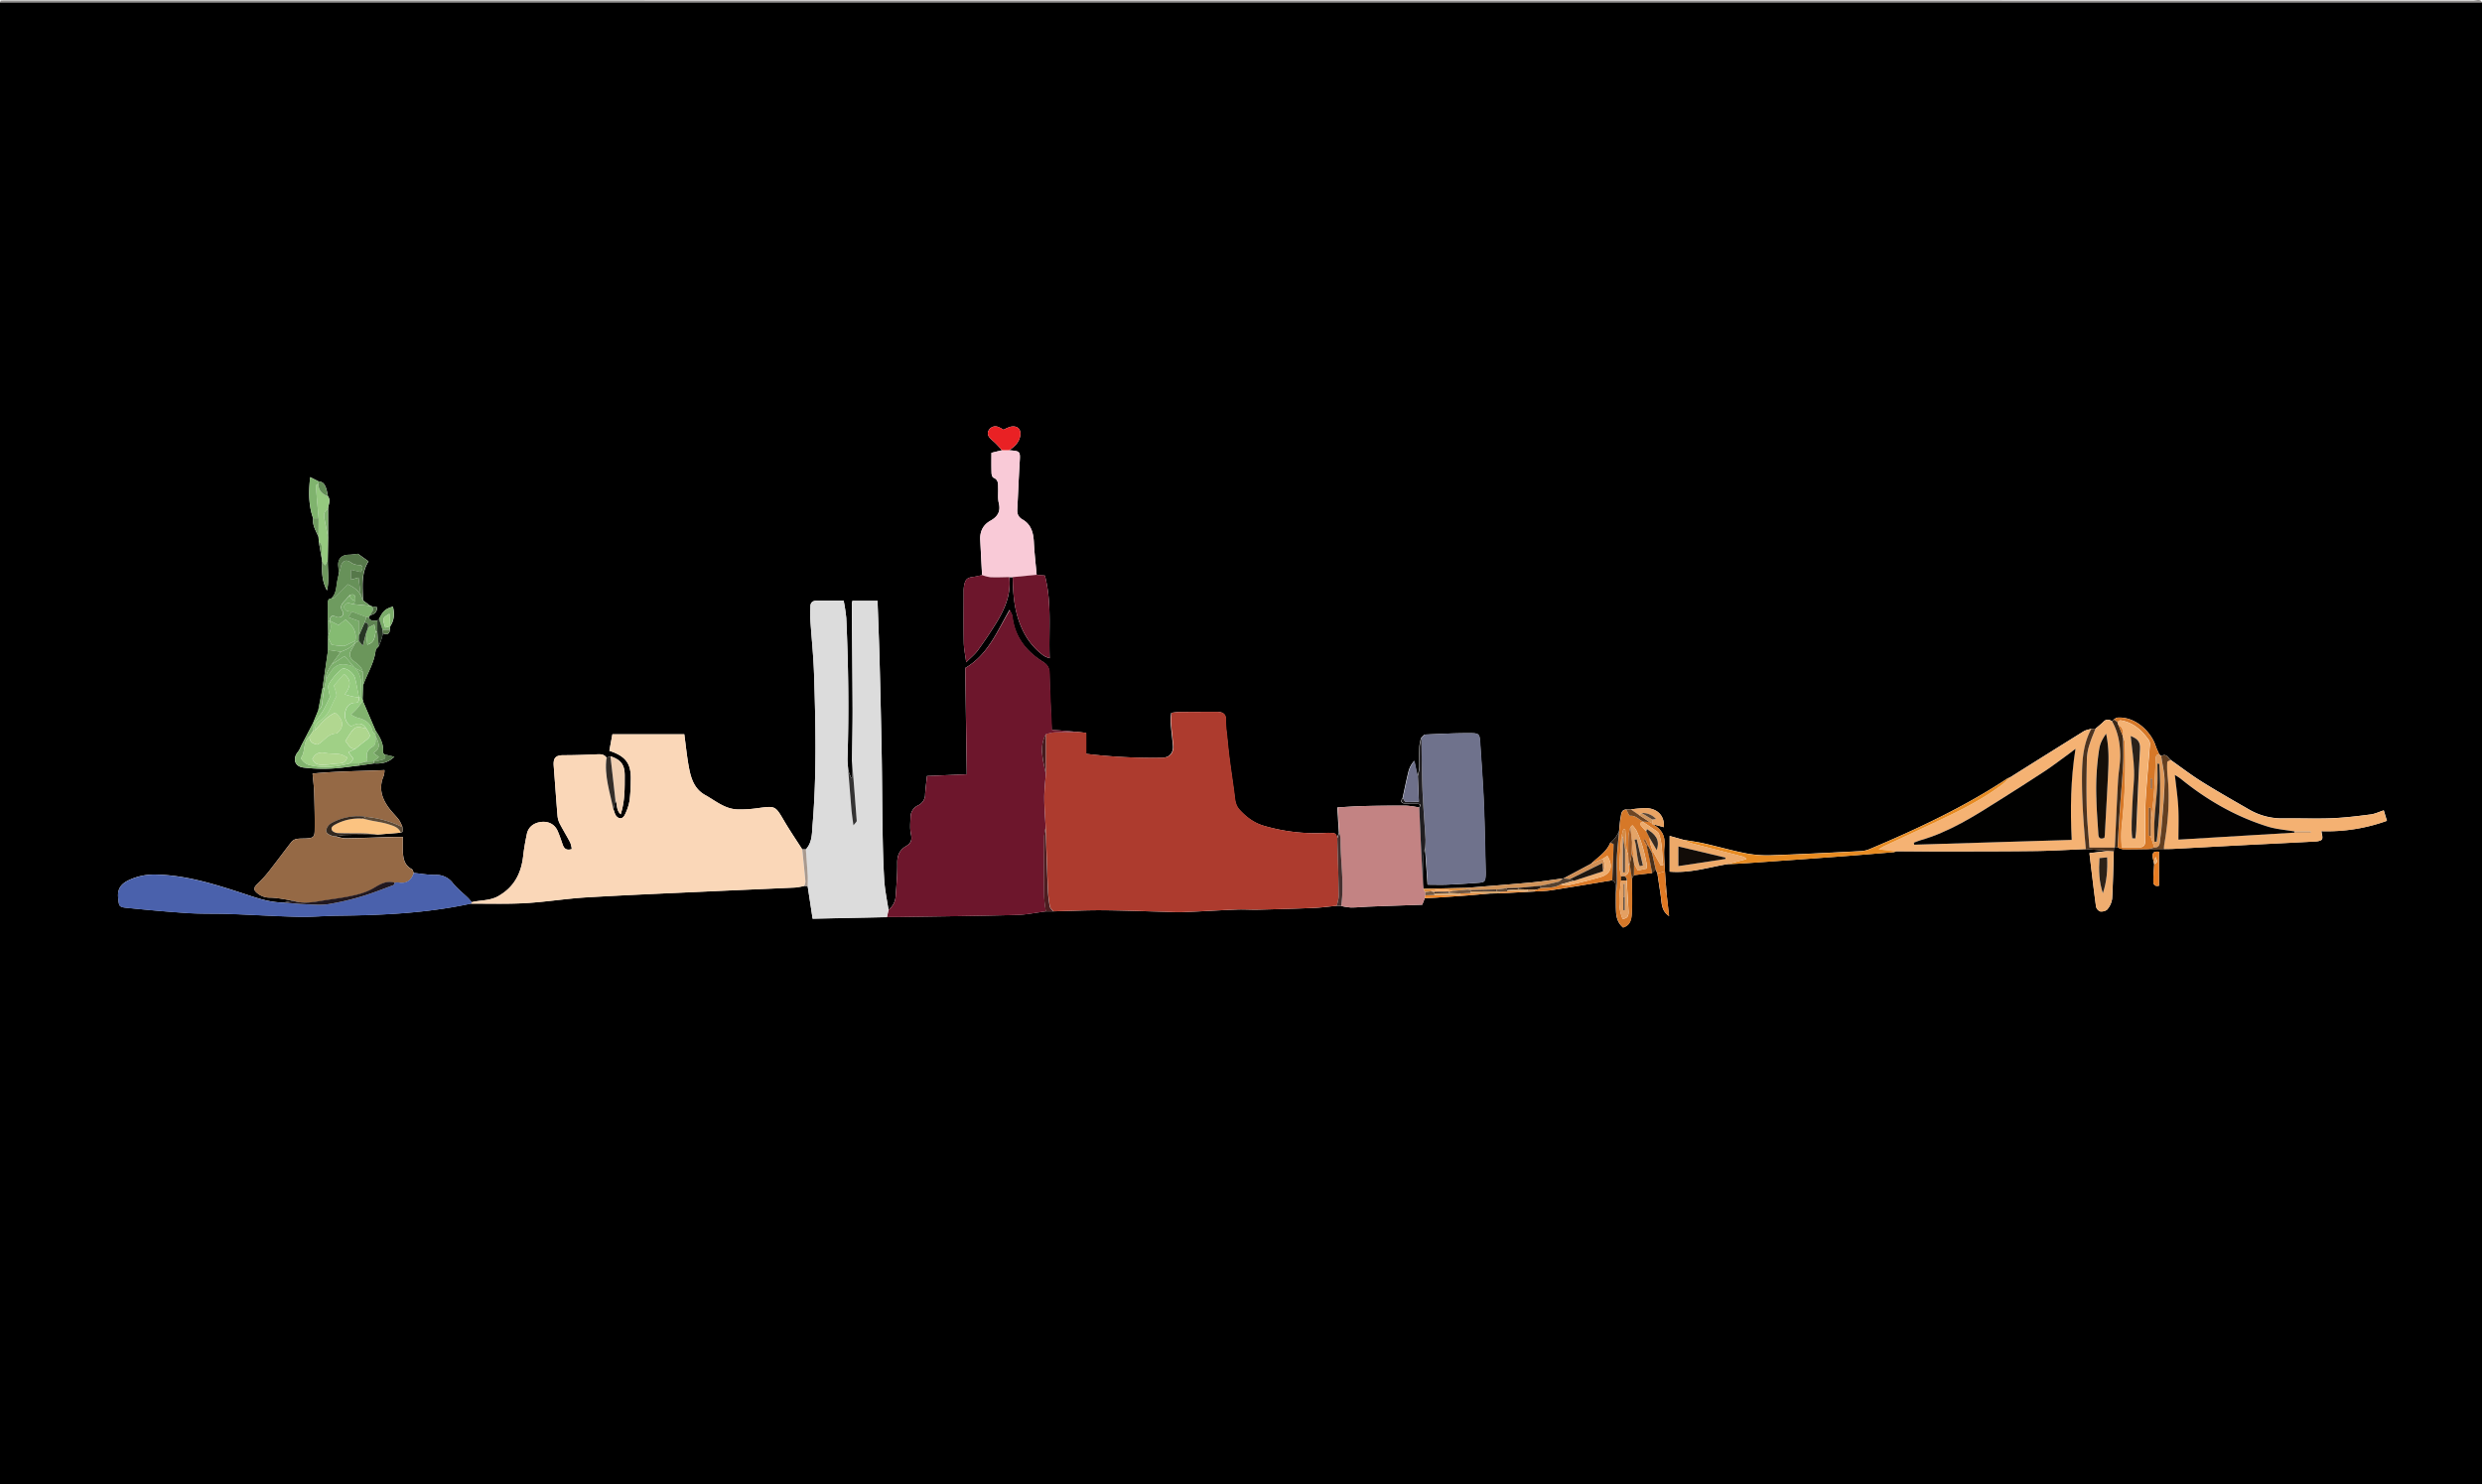 <svg xmlns="http://www.w3.org/2000/svg" viewBox="0 0 1440 861.25"><defs><style>.cls-1{fill:#918e8d;}.cls-2{fill:#ad3b2e;}.cls-3{fill:#fad7b8;}.cls-4{fill:#6d162c;}.cls-5{fill:#dcdcdc;}.cls-6{fill:#956945;}.cls-7{fill:#6f728c;}.cls-8{fill:#4a61ac;}.cls-9{fill:#c38383;}.cls-10{fill:#f5b273;}.cls-11{fill:#f4b172;}.cls-12{fill:#f9cad7;}.cls-13{fill:#f2ae6f;}.cls-14{fill:#e78b22;}.cls-15{fill:#d67828;}.cls-16{fill:#eda969;}.cls-17{fill:#efad6f;}.cls-18{fill:#fbc381;}.cls-19{fill:#97cc81;}.cls-20{fill:#6b965b;}.cls-21{fill:#e09b5c;}.cls-22{fill:#95c97f;}.cls-23{fill:#f1d0b3;}.cls-24{fill:#e92124;}.cls-25{fill:#6e9b5f;}.cls-26{fill:#85bb72;}.cls-27{fill:#679159;}.cls-28{fill:#db7a27;}.cls-29{fill:#4d331f;}.cls-30{fill:#88be75;}.cls-31{fill:#3c2817;}.cls-32{fill:#201e21;}.cls-33{fill:#6e708a;}.cls-34{fill:#56784a;}.cls-35{fill:#633f21;}.cls-36{fill:#81b36e;}.cls-37{fill:#21181f;}.cls-38{fill:#d19359;}.cls-39{fill:#7fb36d;}.cls-40{fill:#343333;}.cls-41{fill:#de7822;}.cls-42{fill:#7db06c;}.cls-43{fill:#d67929;}.cls-44{fill:#4c1d20;}.cls-45{fill:#e9a363;}.cls-46{fill:#33281f;}.cls-47{fill:#342e29;}.cls-48{fill:#6e9a5e;}.cls-49{fill:#45302f;}.cls-50{fill:#e77d23;}.cls-51{fill:#312319;}.cls-52{fill:#7aab69;}.cls-53{fill:#cf8e54;}.cls-54{fill:#7caf6b;}.cls-55{fill:#6d975d;}.cls-56{fill:#5d4a36;}.cls-57{fill:#54402f;}.cls-58{fill:#81b46f;}.cls-59{fill:#a99a8f;}.cls-60{fill:#dc8f42;}.cls-61{fill:#4a301a;}.cls-62{fill:#ee8527;}.cls-63{fill:#6e4523;}.cls-64{fill:#648d57;}.cls-65{fill:#243222;}.cls-66{fill:#547648;}.cls-67{fill:#6f9b5f;}.cls-68{fill:#56361a;}.cls-69{fill:#5e8351;}.cls-70{fill:#d2a36c;}.cls-71{fill:#e58e3f;}.cls-72{fill:#eb8d39;}.cls-73{fill:#4f6f45;}.cls-74{fill:#79ab69;}.cls-75{fill:#edad6e;}.cls-76{fill:#5b7b4b;}.cls-77{fill:#441a1d;}.cls-78{fill:#775a42;}.cls-79{fill:#010100;}.cls-80{fill:#020101;}.cls-81{fill:#bf8958;}.cls-82{fill:#160f09;}.cls-83{fill:#e3a367;}.cls-84{fill:#ecaa6c;}.cls-85{fill:#e4a062;}.cls-86{fill:#e3a063;}.cls-87{fill:#372b21;}.cls-88{fill:#a15d27;}.cls-89{fill:#d48a46;}.cls-90{fill:#281e14;}.cls-91{fill:#965624;}.cls-92{fill:#f4b273;}.cls-93{fill:#794a25;}.cls-94{fill:#6c3f1c;}.cls-95{fill:#120c08;}.cls-96{fill:#2c2117;}.cls-97{fill:#a0d086;}.cls-98{fill:#aed68e;}.cls-99{fill:#7eb26d;}.cls-100{fill:#273624;}.cls-101{fill:#2c241c;}.cls-102{fill:#efae6f;}.cls-103{fill:#271a11;}.cls-104{fill:#b1d790;}.cls-105{fill:#735741;}.cls-106{fill:#2d1b11;}.cls-107{fill:#654d39;}.cls-108{fill:#1a0d07;}.cls-109{fill:#d1945a;}.cls-110{fill:#5b4533;}.cls-111{fill:#9dcf85;}.cls-112{fill:#1e1710;}.cls-113{fill:#f6ab67;}.cls-114{fill:#d6a56e;}.cls-115{fill:#d4a169;}.cls-116{fill:#3b2417;}.cls-117{fill:#3d2f24;}.cls-118{fill:#916844;}.cls-119{fill:#503d2e;}.cls-120{fill:#594636;}.cls-121{fill:#2a211a;}.cls-122{fill:#afd68e;}</style></defs><g id="Layer_2" data-name="Layer 2"><g id="Layer_1-2" data-name="Layer 1"><path d="M1440,1.33V861.25H0V1.33ZM886.63,517.52l2.74-.15c3.49-.24,7-.22,10.47-.76,11.77-1.81,23.5-3.83,35.25-5.76,1.73.32,2.17,1.52,2.19,3.09s.12,3.16.19,4.75c0,3.33-.06,6.68.08,10,.16,3.56,1,6.89,4.09,9.5,4.79-1.48,4.94-5.64,5.12-9.31.31-6.3.06-12.64,0-19l1.17-2.07,10.52-1.22,2.12-2.05,1,2.3c.64,4.28,1.3,8.57,1.93,12.86s.22,8.81,4.84,11.84L967,519.39q-.45-6-.91-11.94c0-.61-.09-1.22-.13-1.84-.15-4.88-.82-9.81-.32-14.62.65-6.22-1.86-10.13-7.08-12.83l6.78,1.81c.44-7.38-4.54-10.85-10.25-11.05a68.51,68.51,0,0,0-8.89.76h-2.68c-2.88.13-2.9,2.54-3.26,4.42-.51,2.68-.64,5.44-.93,8.17a16,16,0,0,1-5.09,6.74c-2.22,5.45-7.19,8.38-11.18,12.22l-16,8.5-.4,0c-5.91.78-11.8,1.74-17.73,2.29-12.58,1.16-25.18,2.11-37.78,3.15l-25.43.57-.17-2.45c0-5.53,0-11.06.16-16.59a27.61,27.61,0,0,1,1-4.91c.49,7.15,1,14.3,1.49,21.56,4.08,0,7.59.13,11.09,0q9.28-.4,18.54-1.11c3.44-.26,3.81-.74,4.07-4.22.07-1.06.07-2.12,0-3.18-.33-13.07-.52-26.14-1.07-39.2-.5-11.64-1.37-23.25-2.13-34.87-.3-4.49-.59-5.27-4.83-5.32-9-.09-18,.38-27,.78-.82,0-1.59,1.24-2.39,1.9a30.06,30.06,0,0,0-1,4.91c-.15,4.15,0,8.31-.1,12.45a30.35,30.35,0,0,1-1,4.92q-.95-4.47-1.88-8.94a14.73,14.73,0,0,0-3.38,6.3c-1.27,5.09-2.29,10.24-3.41,15.36-1.39,1.9-.71,3,1.43,3.19,2.46.19,4.95,0,7.41.17,1.5.11,1.71,1,.66,2.07a52.57,52.57,0,0,0-7.31-1.06q-12.45-.09-24.88.23c-5.23.12-10.45.53-15.16.79.32,5.23.61,9.93.9,14.64l-1.11,3.28c-.16-1.73-.72-3.11-2.81-3.12-1.07,0-2.13-.11-3.19-.05a106.23,106.23,0,0,1-36.66-4.14c-5.68-1.71-10-5-13.89-9.24-2.71-2.93-2.67-6.35-3.13-9.82-.9-6.82-1.95-13.62-2.82-20.44-.6-4.71-1-9.44-1.51-14.16a48.53,48.53,0,0,1-.53-7.39c.24-4.11-2-5.06-5.74-5.05-7.26,0-14.52,0-21.77.12a38,38,0,0,0-4.09.51,33.79,33.79,0,0,0-.39,5.21c.34,4.57.95,9.11,1.35,13.68.38,4.34-2,7.14-6.43,7.16a325.64,325.64,0,0,1-44-2.28V425.26l-4.29-.52-9.39-.78c-2-.17-4.07-.3-6.22-.45-.47-11.18-1.07-21.74-1.29-32.3-.07-3.32-.85-5.32-3.9-7.22-9.71-6.06-16.33-14.45-17.66-26.28-.12-1.09-.86-2.11-1.59-3.83C578.4,366.48,573.16,380,560,387.61c.29,20.45.58,40.8.88,61.68l-23.08,1c-.42,4.09-.86,7.37-1.07,10.65a6.91,6.91,0,0,1-4,6.34,7.49,7.49,0,0,0-4.45,6.74c-.11,3.35-.48,6.83.23,10,.75,3.37,0,5.27-2.9,7-3.65,2.09-5.12,5.32-5.05,9.73.1,6.33-.46,12.67-.92,19a10.81,10.81,0,0,1-4.16,8.21c-.83-5.58-2-11.13-2.41-16.74-.63-9.68-.86-19.39-1-29.1-.27-14.65-.26-29.32-.52-44q-.48-27.26-1.22-54.5c-.3-11.6-.78-23.21-1.19-35H494.54a10.86,10.86,0,0,0-.34,1.78c.15,20.31.37,40.62.45,60.93,0,10.06-.21,20.12-.32,30.18v9.57l-.6.05-1.6-4c-.15-2.46-.51-4.93-.43-7.39.87-27.06.47-54.1-.73-81.14a96.14,96.14,0,0,0-1.48-10.05c-5.72,0-10.82,0-15.91,0-2.09,0-3.32,1.06-3.38,3.22-.07,2.47-.22,4.95-.06,7.41.69,10.58,1.82,21.15,2.17,31.74.94,29.16,1.58,58.34-.84,87.47-.41,5-.11,10.32-3.93,14.44l-2.11,0c-3.49-5.46-7.15-10.83-10.43-16.41-5.21-8.88-5.09-8.85-15.32-7.47a69.4,69.4,0,0,1-12,.71c-7.24-.29-12.6-5-18.59-8.35s-8.05-9.17-9.24-15.24c-1.29-6.52-1.9-13.17-2.84-20H355.3c-.64,3.45-1.21,6.54-1.77,9.58,9.91,3.33,12.85,7.61,12.42,17.75a95.35,95.35,0,0,1-.68,11.11,29.56,29.56,0,0,1-2.82,8.39c-1.15,2.29-3.1,2.53-4.74.79-1-1-1.22-2.66-1.8-4,.38-1.83.75-3.67,1.12-5.5,1.29,2.45.24,5.82,3.09,8.32,2.49-7.74,2.3-15.16,2.33-22.53,0-6.25-2.2-9.15-8.27-11.15l-2.27.88c-1.22-1.9-3.05-2.09-5.1-2-6.54.25-13.08.57-19.62.53-4.74,0-6.3,1.4-5.93,6.25.74,9.63,1.4,19.27,2.2,28.89a12.31,12.31,0,0,0,1.26,4.48c1.94,3.74,4.17,7.34,6.12,11.08a15.79,15.79,0,0,1,.9,3.76c-3.26,1-4.52-.4-5.31-2.68-.92-2.66-1.79-5.35-2.94-7.91-1.69-3.78-5.29-5.62-9.53-5.14s-7.45,2.95-8.29,7-1.64,8.32-2.1,12.52c-1.12,10.2-5.22,18.33-14.57,23.57-4.87,2.73-10.24,2.19-15.29,3.48-.78-.89-1.51-1.83-2.35-2.65-2.86-2.79-6.09-5.28-8.56-8.37a12,12,0,0,0-10.35-4.83c-4.13,0-8.27-.73-12.4-1.14-.36-.76-.51-1.92-1.1-2.22-4.25-2.19-5-6.06-5.22-10.24-.1-2.58,0-5.17,0-8.48-2.18,0-3.88,0-5.57,0-9.15.27-18.29.64-27.44.78-2,0-4.06-.7-6.1-1.08a38.77,38.77,0,0,1,5.08-.78c6.51-.17,13-.2,19.54-.28l13.28-1.06c2-.54.9-2.08,1-3.22a22.72,22.72,0,0,0-2-4.17c-1.69-2.24-3.75-4.2-5.47-6.41-4.47-5.78-6.58-12-3.43-19.21a12.24,12.24,0,0,0,.45-3.33c-14.14.64-27.83.64-41.73,2,.36,4.07.82,7.55.93,11,.22,7.41.42,14.83.3,22.24-.06,3.57-1,4.14-4.59,4.38-1.94.13-3.92,0-5.82.32a5.2,5.2,0,0,0-3,1.66c-4,5.12-7.86,10.4-11.88,15.52a70.35,70.35,0,0,1-7.27,8.31c-3.06,2.82-3.35,4.06-.17,6.4a11.12,11.12,0,0,0,6.83,2.17c4.45.05,8.89,1.12,13.34,1.77l-5.45,1.08c-8.82,0-16.94-3.12-25.14-5.79-15.78-5.13-31.6-10-48.4-10.43a34.7,34.7,0,0,0-15.92,3.06c-4.78,2.19-7.11,5.08-6.52,10.55.5,4.63.37,5.23,5,5.69,11.92,1.19,23.86,2.3,35.82,3.06,7.93.5,15.91.21,23.86.5,13.41.48,26.81,1.33,40.22,1.65,7.41.17,14.84-.58,22.26-.66,26-.26,51.9-1.45,77.41-7,10.58-.06,21.18.29,31.73-.31,11.8-.68,23.52-2.62,35.31-3.33,23.62-1.4,47.27-2.37,70.92-3.46,16.75-.78,33.52-1.46,50.28-2.25a38.94,38.94,0,0,0,5.19-.92l2,.06,2.89,18.95,43.09-.91c2.41,0,4.82,0,7.23-.05,22.58-.36,45.16-.6,67.73-1.18,5.77-.14,11.51-1.37,17.26-2.09l4.4,0c9.35-.23,18.7-.68,28.05-.63,11.65.07,23.3.55,34.95.84,4.05.11,8.1.4,12.14.25,10.41-.41,20.81-1.08,31.22-1.5,4.06-.17,8.13.17,12.19.07,10.74-.27,21.49-.58,32.22-1,4.56-.19,9.1-.83,13.65-1.26l2.49.1a36,36,0,0,0,5.68.89c3.68,0,7.35-.4,11-.54,10.14-.39,20.29-.72,30.38-1.07l1.49-3.82c2.12-.09,4.23-.13,6.35-.27,6.14-.41,12.29-.85,18.44-1.28l13-1.12,5.8-.11ZM216.8,443c4.12.21,8.07-.07,12-3.86l-5.69-1.33c-.32-.4-.94-.83-.9-1.2.52-4.93-1.81-8.87-4.37-12.73l-7.36-17.16a.89.89,0,0,0-.15-.86l.3-8.17c2.36-6.79,6.48-12.94,7.31-20.31.09-.85,1.15-1.6,1.77-2.4.43-1,.93-2.07,1.28-3.14.47-1.41.81-2.85,1.2-4.28,2.11.72,3.81.7,4-2.15l.23-2,0,0c2.38-3.55,2.59-7.34,1.56-11.4-4.41,1.3-5.67,2.44-8,7.1l-1,1.06c-1.9-.15-4.16.62-5.11-2l.91-1.15c2.35-.56,4.05-1.67,4-4.68l-3.06-.5a1.36,1.36,0,0,0-.77-.27l-4.3-3.16c-.21-7.88-1.17-15.85,3.2-22.68l-6.12-4.38c-2,.22-3.67.54-5.4.57-4.28.06-6.52,2.59-6,6.86.18,1.57.12,3.17.16,4.75-.3,1.45-.65,2.9-.89,4.36-.55,3.35-.63,6.85-3.39,9.41-1.57.13-1.9,1.11-1.87,2.51.06,3.45,0,6.9,0,10.34l.15,8.47-.07,1.09-.05,7.42q-1.62,11.16-3.22,22.3l-2.41,12.66-3.07,7.45L174.62,433A15,15,0,0,1,173,436.1c-3.39,4-2.19,8.59,2.9,9.27a92.65,92.65,0,0,0,15.8.64c5.57-.22,11.11-1.16,16.66-1.78Zm1033,58.53c-.17,3-.47,6-.48,8.94,0,1.81-.14,4.1,3.27,3.52V494.22c-2.19-.22-3.93,0-3.68,2.85a25.26,25.26,0,0,0,.65,3.06ZM181.67,300.73c-.55,4,1.63,7.31,3.11,10.78l.21,3q.94,5.42,1.9,10.82a1.37,1.37,0,0,0,.08.87c-.39,5.67-.12,11.22,2.72,16.42,1.42-5.84.37-11.69.47-17.5l.21-13.46q0-8.14,0-16.28c0-2.47,1.79-5-.11-7.39a34.5,34.5,0,0,0-1-4.55c-.72-2-1.62-3.95-4.23-4l-5.06-2.58C179,285.52,179,293.2,181.67,300.73Zm1072.24,138-1.18-1.06c-.72-1.7-1.55-3.36-2.14-5.11-2.7-8-11.64-16.91-22.16-16.16-.72.05-1.39.71-2.08,1.09l-.95,1c-1.74-1.1-3.36-1.4-5,.26-1.43,1.42-3,2.66-4.57,4l-2.47.13c-1.49.47-3.17.66-4.46,1.46q-21.57,13.38-43,26.92a4,4,0,0,0-1,.3c-25.14,16.64-52.3,29.33-80,41.05a15.3,15.3,0,0,1-5.1,1.23c-17.3.89-34.6,1.8-51.92,2.41a66.27,66.27,0,0,1-14.75-1.08c-8.14-1.57-16.12-3.89-24.21-5.72-4.1-.94-8.3-1.49-12.45-2.21l-7.76-2.2v20.74c11.82,1,22.49-2.5,33.34-4.33,3.88-.2,7.76-.34,11.64-.62q26.14-1.83,52.3-3.74c10.92-.81,21.83-1.72,32.74-2.62a6.08,6.08,0,0,0,1.47-.54c8.65,0,17.29.09,25.93.08,18.34,0,36.68,0,55-.22,9.7-.12,19.39-.74,29.08-1.13l13,1.05-10.94,1.29c1.29,10.76,2.45,20.91,3.82,31a4.05,4.05,0,0,0,2.46,2.86c1.35.2,3.44-.33,4.2-1.32a11.92,11.92,0,0,0,2.68-6.12c.54-9.15.67-18.33.94-27.5,0-.72.08-1.44.11-2.15a.54.54,0,0,1,.61-.26l1.57.21a11.9,11.9,0,0,0,3.28,1.08c4.87.06,9.74-.06,14.61-.12l9-.05c2.13,0,4.25,0,6.37-.14,12.9-.67,25.79-1.4,38.68-2.07,14.32-.74,28.64-1.4,43-2.18,1.29-.08,3.29-.49,3.64-1.31.51-1.19-.17-2.9-.38-4.67a101.71,101.71,0,0,0,38-6l-1.82-6.07c-2.59.84-5,2-7.47,2.36-7.53,1-15.09,1.91-22.67,2.22-9.19.36-18.41,0-27.62.08a38,38,0,0,1-19.84-4.82c-9.35-5.37-18.73-10.7-27.87-16.41-6.27-3.91-12.16-8.44-18.21-12.7C1257.73,439.66,1256.82,436.86,1253.91,438.78ZM587.55,334.87c.16,8.1.59,16.05,3.11,24,2.84,8.93,7.46,16.24,15,21.72a17,17,0,0,0,3.33,1.38c-.61-16.33,1.38-32.18-2.77-48l-4.77-.38c-.56-6.32-1.31-12.63-1.63-19-.26-5.4-1.6-10.26-6.47-13.06-2.64-1.51-3.28-3.34-3.14-6,.47-9,.81-18,1.36-26.94.41-6.78.52-6.77-6.06-7.32,2.76-1.93,5.28-4,6.22-7.49,1.18-4.38-1.15-7.08-5.5-6.14a20,20,0,0,0-4,1.75,15.37,15.37,0,0,0-3.31-1.74,4.39,4.39,0,0,0-5.14,1.78c-1.26,2-.55,3.7,1,5.18,1,1,2.11,1.87,3.09,2.88,1.2,1.21,2.33,2.5,3.49,3.76l-6.16,1.5c0,4-.07,7.86.06,11.69,0,1,.47,2.49,1.13,2.76,3.07,1.28,2.62,3.83,2.71,6.25.09,2.82-.29,5.75.37,8.43,1.23,5-.77,8-4.93,10.34s-6.07,6.16-5.83,11q.51,10.26,1.06,20.52c-1.68.35-3.35.81-5,1-3.54.45-4.59,1.26-5.35,4.76a17.38,17.38,0,0,0-.32,3.68c0,9.9-.12,19.8.06,29.7.06,3.41.81,6.8,1.41,11.41,2.8-2.8,5-4.53,6.62-6.72q5.45-7.49,10.37-15.35c5.2-8.34,9.23-17.09,8-27.34Z"/><path class="cls-1" d="M1440,1.33H0C.18,1,.34.33.53.32,2,.23,3.37.27,4.78.27Q720,.27,1435.22.34C1436.77.34,1438.82-.89,1440,1.33Z"/><path class="cls-2" d="M626,424.74l4.29.52v12.16a325.64,325.64,0,0,0,44,2.28c4.41,0,6.81-2.82,6.43-7.16-.4-4.57-1-9.11-1.35-13.68a33.79,33.79,0,0,1,.39-5.21,38,38,0,0,1,4.09-.51c7.25-.08,14.51-.1,21.77-.12,3.7,0,6,.94,5.74,5.05a48.53,48.53,0,0,0,.53,7.39c.47,4.72.91,9.45,1.51,14.16.87,6.82,1.92,13.62,2.82,20.44.46,3.47.42,6.89,3.13,9.82,3.94,4.24,8.21,7.53,13.89,9.24a106.23,106.23,0,0,0,36.66,4.14c1.06-.06,2.12.05,3.19.05,2.09,0,2.65,1.39,2.81,3.12.3,11,.66,22.07.83,33.1,0,2-.71,4-1.1,6.05-4.55.44-9.09,1.08-13.65,1.27-10.73.47-21.48.78-32.22,1-4.06.1-8.13-.24-12.19-.07-10.41.42-20.81,1.09-31.22,1.5-4,.15-8.09-.14-12.14-.25-11.65-.29-23.3-.77-34.95-.84-9.35,0-18.7.4-28.05.63-.71-.93-1.88-1.78-2.06-2.81a73.45,73.45,0,0,1-1.14-9.93c-.51-11.95-.88-23.91-1.31-35.87-.28-5.78-.78-11.55-.79-17.33,0-4.55.56-9.09.88-13.64q0-11.62,0-23.24a27.74,27.74,0,0,1,4.93-1.09C616.47,424.76,621.23,424.79,626,424.74Z"/><path class="cls-3" d="M466.59,514.13a38.94,38.94,0,0,1-5.19.92c-16.76.79-33.53,1.47-50.28,2.25-23.65,1.09-47.3,2.06-70.92,3.46-11.79.71-23.51,2.65-35.31,3.33-10.55.6-21.15.25-31.73.31a3.85,3.85,0,0,0,.54-.89c5.06-1.29,10.43-.75,15.3-3.48,9.35-5.24,13.45-13.37,14.57-23.57.46-4.2,1.24-8.38,2.1-12.52s3.95-6.48,8.29-7,7.84,1.36,9.53,5.14c1.15,2.56,2,5.25,2.94,7.91.79,2.28,2.05,3.65,5.31,2.68a15.79,15.79,0,0,0-.9-3.76c-1.95-3.74-4.18-7.34-6.12-11.08a12.31,12.31,0,0,1-1.26-4.48c-.8-9.62-1.46-19.26-2.2-28.89-.37-4.85,1.19-6.28,5.93-6.25,6.54,0,13.08-.28,19.62-.53,2.05-.07,3.88.12,5.1,2-1.45,10.37,2,20.07,4,30,.58,1.37.84,3,1.8,4,1.64,1.74,3.59,1.5,4.74-.79a29.56,29.56,0,0,0,2.82-8.39,95.35,95.35,0,0,0,.68-11.11c.43-10.14-2.51-14.42-12.42-17.75.56-3,1.13-6.13,1.77-9.58H397c.94,6.82,1.55,13.47,2.84,20,1.19,6.07,3.16,11.87,9.24,15.24s11.35,8.06,18.59,8.35a69.4,69.4,0,0,0,12-.71c10.23-1.38,10.11-1.41,15.32,7.47,3.28,5.58,6.94,10.95,10.43,16.41.63,6.25,1.29,12.49,1.84,18.75A7.73,7.73,0,0,1,466.59,514.13Z"/><path class="cls-4" d="M606.75,449.29c-.32,4.55-.89,9.09-.88,13.64,0,5.78.51,11.55.79,17.33a31.56,31.56,0,0,0-.84,5c-.08,11.77-.11,23.54,0,35.3a75.8,75.8,0,0,0,1,8.31c-5.75.72-11.49,2-17.26,2.09-22.57.58-45.15.82-67.73,1.18-2.41,0-4.82,0-7.23.05.31-1.41.61-2.82.92-4.22a10.81,10.81,0,0,0,4.16-8.21c.46-6.33,1-12.67.92-19-.07-4.41,1.4-7.64,5.05-9.73,2.95-1.69,3.65-3.59,2.9-7-.71-3.21-.34-6.69-.23-10a7.49,7.49,0,0,1,4.45-6.74,6.91,6.91,0,0,0,4-6.34c.21-3.28.65-6.56,1.07-10.65l23.08-1c-.3-20.88-.59-41.23-.88-61.68,13.15-7.62,18.39-21.13,25.92-33.73.73,1.72,1.47,2.74,1.59,3.83,1.33,11.83,8,20.22,17.66,26.28,3.05,1.9,3.83,3.9,3.9,7.22.22,10.56.82,21.12,1.29,32.3,2.15.15,4.19.28,6.22.45l9.39.78c-4.75.05-9.51,0-14.26.22a27.74,27.74,0,0,0-4.93,1.09C602.55,433.79,605.38,441.54,606.75,449.29Z"/><path class="cls-5" d="M515.47,528c-.31,1.4-.61,2.81-.92,4.22l-43.09.91-2.89-18.95c0-2.08.16-4.16,0-6.23-.3-5-.71-10-1.07-15,3.82-4.12,3.52-9.47,3.93-14.44,2.42-29.13,1.78-58.31.84-87.47-.35-10.59-1.48-21.16-2.17-31.74-.16-2.46,0-4.94.06-7.41.06-2.16,1.29-3.21,3.38-3.22,5.09,0,10.19,0,15.91,0A96.14,96.14,0,0,1,491,358.68c1.2,27,1.6,54.08.73,81.14-.08,2.46.28,4.93.43,7.39.63,7.72,1.23,15.45,1.9,23.16.23,2.54.65,5.06,1.11,8.53,1.15-1.48,2-2,1.92-2.53-.85-11.6-1.8-23.19-2.73-34.79.11-10.06.35-20.12.32-30.18-.08-20.31-.3-40.62-.45-60.93a10.86,10.86,0,0,1,.34-1.78H509.1c.41,11.79.89,23.4,1.19,35q.72,27.26,1.22,54.5c.26,14.66.25,29.33.52,44,.17,9.71.4,19.42,1,29.1C513.43,516.88,514.64,522.43,515.47,528Z"/><path class="cls-6" d="M170,522.67c-4.45-.65-8.89-1.72-13.34-1.77a11.12,11.12,0,0,1-6.83-2.17c-3.18-2.34-2.89-3.58.17-6.4a70.35,70.35,0,0,0,7.27-8.31c4-5.12,7.85-10.4,11.88-15.52a5.2,5.2,0,0,1,3-1.66c1.9-.32,3.88-.19,5.82-.32,3.61-.24,4.53-.81,4.59-4.38.12-7.41-.08-14.83-.3-22.24-.11-3.49-.57-7-.93-11,13.9-1.39,27.59-1.39,41.73-2a12.24,12.24,0,0,1-.45,3.33c-3.15,7.19-1,13.43,3.43,19.21,1.72,2.21,3.78,4.17,5.47,6.41a23.41,23.41,0,0,1,2.05,4.17,58.72,58.72,0,0,0-21.16-6,32.12,32.12,0,0,0-20.22,3.69,6.28,6.28,0,0,0-2.87,3.85c-.35,2,1.58,2.88,3.29,3.46a14,14,0,0,0,2,.38c2,.38,4.08,1.11,6.1,1.08,9.15-.14,18.29-.51,27.44-.78,1.69,0,3.39,0,5.57,0,0,3.31-.08,5.9,0,8.48.17,4.18,1,8.05,5.22,10.24.59.3.74,1.46,1.1,2.22-1.44,4.43-4.34,6.4-9.05,5.48a7.38,7.38,0,0,0-2.07.18c-4.54-1.51-8.69,1.05-11.86,3-4.92,3-10,4.12-15.34,5.15s-10.74,1.63-16.09,2.55S175.2,524.37,170,522.67Z"/><path class="cls-7" d="M824.64,428.12c.8-.66,1.57-1.86,2.39-1.9,9-.4,18-.87,27-.78,4.24.05,4.53.83,4.83,5.32.76,11.62,1.63,23.23,2.13,34.87.55,13.06.74,26.13,1.07,39.2,0,1.06,0,2.12,0,3.18-.26,3.48-.63,4-4.07,4.22q-9.25.69-18.54,1.11c-3.5.16-7,0-11.09,0-.5-7.26-1-14.41-1.49-21.56a44,44,0,0,0,.21-4.73c-.58-9.81-1.4-19.62-1.8-29.44S824.81,438,824.64,428.12Z"/><path class="cls-8" d="M228.93,512.18A7.38,7.38,0,0,1,231,512c4.71.92,7.61-1.05,9.05-5.48,4.13.41,8.27,1.18,12.4,1.14a12,12,0,0,1,10.35,4.83c2.47,3.09,5.7,5.58,8.56,8.37.84.82,1.57,1.76,2.34,2.65a3.85,3.85,0,0,1-.54.89c-25.51,5.53-51.42,6.72-77.41,7-7.42.08-14.85.83-22.26.66-13.41-.32-26.81-1.17-40.22-1.65-8-.29-15.93,0-23.86-.5-12-.76-23.9-1.87-35.82-3.06-4.65-.46-4.52-1.06-5-5.69-.59-5.47,1.74-8.36,6.52-10.55A34.7,34.7,0,0,1,91,507.53c16.8.48,32.62,5.3,48.4,10.43,8.2,2.67,16.32,5.79,25.14,5.79,4.53.35,9.06.82,13.59,1,4.18.17,8.46.54,12.54-.12a152.73,152.73,0,0,0,19-4.42c6.32-1.87,12.46-4.34,18.66-6.62C228.65,513.47,228.73,512.67,228.93,512.18Z"/><path class="cls-9" d="M826.66,521.15,825.17,525c-10.09.35-20.24.68-30.38,1.07-3.68.14-7.35.53-11,.54a36,36,0,0,1-5.68-.89c2-13-.52-26-.35-39a15.54,15.54,0,0,0-.76-3.55c-.29-4.71-.58-9.41-.9-14.64,4.71-.26,9.93-.67,15.16-.79q12.43-.3,24.88-.23a52.57,52.57,0,0,1,7.31,1.06c.37,8.27.71,16.54,1.12,24.8.32,6.66.72,13.31,1.09,20,.06.82.12,1.63.17,2.45l1.05,1.94c0,.61.07,1.22.1,1.83S826.76,520.61,826.66,521.15Z"/><path class="cls-10" d="M1210.19,492.71c-9.69.39-19.38,1-29.08,1.13-18.33.23-36.67.18-55,.22-8.64,0-17.28-.05-25.93-.08L1090,492.83c2-1.14,2.68-1.64,3.46-2,11.32-5.3,22.68-10.52,34-15.89,11.94-5.68,23.69-11.71,34.27-19.74a54.42,54.42,0,0,0,4.16-3.89q21.5-13.49,43-26.92c1.29-.8,3-1,4.47-1.46-4.34,8.15-5.25,16.9-5.37,26C1207.78,463.59,1208.88,478.15,1210.19,492.71ZM1110.36,489l.21,1.14,91.36-2.78c-.88-17.74-.6-35.12,2.19-52.86-1.17.9-1.95,1.55-2.77,2.15-5,3.62-9.85,7.41-15,10.81-8.51,5.64-17.18,11.05-25.8,16.53-14.75,9.36-29.47,18.77-46.51,23.63C1112.8,487.94,1111.59,488.5,1110.36,489Z"/><path class="cls-11" d="M1259.25,441c6,4.26,11.94,8.79,18.21,12.7,9.14,5.71,18.52,11,27.87,16.41a38,38,0,0,0,19.84,4.82c9.21-.12,18.43.28,27.62-.08,7.58-.31,15.14-1.27,22.67-2.22,2.5-.32,4.88-1.52,7.47-2.36l1.82,6.07a101.71,101.71,0,0,1-38,6c.21,1.77.89,3.48.38,4.67-.35.82-2.35,1.23-3.64,1.31-14.32.78-28.64,1.44-43,2.18-12.89.67-25.78,1.4-38.68,2.07-2.12.12-4.24.1-6.37.14a25.43,25.43,0,0,1,.18-2.63c2.35-13.44,3.32-26.93,1.89-40.55a49.4,49.4,0,0,1-.13-7.4C1257.43,441.74,1258.6,441.39,1259.25,441Zm72.09,42.12h9.38l0-.68h-9.4c-5.18-.9-10.54-1.25-15.53-2.81-18.7-5.84-35.41-15.46-50.57-27.82a38.32,38.32,0,0,0-3.33-2.15c.72,6.85,1.62,12.95,2,19.09s.07,12.15.07,18.43Z"/><path class="cls-12" d="M585.5,261.25c6.58.55,6.47.54,6.06,7.32-.55,9-.89,18-1.36,26.94-.14,2.65.5,4.48,3.14,6,4.87,2.8,6.21,7.66,6.47,13.06.32,6.34,1.07,12.65,1.63,19l-13.89,1.34h-2c-3.64.05-7.29.23-10.92.08a22.32,22.32,0,0,1-4.83-1.25q-.54-10.26-1.06-20.52c-.24-4.81,1.56-8.6,5.83-11s6.16-5.32,4.93-10.34c-.66-2.68-.28-5.61-.37-8.43-.09-2.42.36-5-2.71-6.25-.66-.27-1.1-1.79-1.13-2.76-.13-3.83-.06-7.66-.06-11.69l6.16-1.5Z"/><path class="cls-13" d="M1227,491.59a.54.54,0,0,0-.61.26h-14.14c-.56-8-1.36-15.5-1.55-23-.25-9.67-.14-19.37.09-29.05a31.06,31.06,0,0,1,1.66-8.19c.9-3,2.2-5.86,3.33-8.77,1.53-1.32,3.14-2.56,4.57-4,1.66-1.66,3.28-1.36,5-.26,3.42,6,4.62,12.57,4.73,19.26.09,5.06-1,10.13-1.27,15.21C1228.16,465.88,1227.63,478.74,1227,491.59Zm-5.13-65.89c-3.13,4.8-3.59,6.31-4.21,10.34a152,152,0,0,0-1.41,27.46c.19,6.87.73,13.74,1.14,20.6.13,2.29,1.21,3.06,3.53,2,.08-.74.19-1.42.23-2.11.62-11.27,1.26-22.54,1.81-33.82C1223.38,442.29,1223.77,434.35,1221.9,425.7Z"/><path class="cls-4" d="M569.79,333.69a22.32,22.32,0,0,0,4.83,1.25c3.63.15,7.28,0,10.92-.08,1.22,10.25-2.81,19-8,27.34q-4.9,7.86-10.37,15.35c-1.59,2.19-3.82,3.92-6.62,6.72-.6-4.61-1.35-8-1.41-11.41-.18-9.9-.08-19.8-.06-29.7a17.38,17.38,0,0,1,.32-3.68c.76-3.5,1.81-4.31,5.35-4.76C566.44,334.5,568.11,334,569.79,333.69Z"/><path class="cls-4" d="M587.55,334.87l13.89-1.34,4.77.38c4.15,15.85,2.16,31.7,2.77,48a17,17,0,0,1-3.33-1.38c-7.53-5.48-12.15-12.79-15-21.72C588.14,350.92,587.71,343,587.55,334.87Z"/><path class="cls-14" d="M1165.85,451.31a54.42,54.42,0,0,1-4.16,3.89c-10.58,8-22.33,14.06-34.27,19.74-11.29,5.37-22.65,10.59-34,15.89-.78.36-1.49.86-3.46,2l10.18,1.15a6.08,6.08,0,0,1-1.47.54c-10.91.9-21.82,1.81-32.74,2.62q-26.14,1.94-52.3,3.74c-3.88.28-7.76.42-11.64.62l11.24-3a3.88,3.88,0,0,0-2.36-1.51c-9.73-2.52-19.48-5-29.19-7.56a44.82,44.82,0,0,1-5.27-2.1c4.15.72,8.35,1.27,12.45,2.21,8.09,1.83,16.07,4.15,24.21,5.72a66.27,66.27,0,0,0,14.75,1.08c17.32-.61,34.62-1.52,51.92-2.41a15.3,15.3,0,0,0,5.1-1.23c27.67-11.72,54.83-24.41,80-41.05A4,4,0,0,1,1165.85,451.31Z"/><path class="cls-15" d="M958.5,506.64,948,507.86c0-2.21,0-4.41.08-6.62l2.14,3.88,5-1.07a10.3,10.3,0,0,0,.22-2.39c-1.31-6.87-3-13.64-6.13-19.94a19,19,0,0,0-2.24-2.87l-1.19,1.2a30.1,30.1,0,0,0-1.07,5c-.19,3.69-.12,7.4-.15,11.09-.35-1.06-.7-2.12-1-3.18q-.37-5.82-.73-11.64l-1.12-.06c-.37,1.44-.75,2.89-1.12,4.34-.38,5.52-.89,11-1.07,16.56-.06,2.16.62,4.36,1,6.54l-.06,2.22c-.82,7.41-2.27,14.85.84,22.27,3.27-.21,3.54-2.3,3.44-4.45-.29-5.94-.7-11.87-1.06-17.8a2,2,0,0,0-1.92-2.49c1.9-.69,3.41-1.59,3-4.05a16.2,16.2,0,0,1,.11-3.1l.63.25,1.26,8.42c0,6.32.26,12.66,0,19-.18,3.67-.33,7.83-5.12,9.31-3-2.61-3.93-5.94-4.09-9.5-.14-3.33-.06-6.68-.08-10,.2-2.23.54-4.45.57-6.68.08-4.7-.19-9.42,0-14.11.24-5.22.85-10.42,1.3-15.62.29-2.73.42-5.49.93-8.17.36-1.88.38-4.29,3.26-4.42.71,1.28,1.56,3.73,2.09,3.66,3.41-.44,5.18,2.35,7.78,3.38l-.18.28c-1.13.05-2.29.35-1.42,1.71a26.86,26.86,0,0,0,3.29,3.65c.64,1.23,1.28,2.46,1.93,3.69a23.81,23.81,0,0,0,.33,3.29c.35,1.46.9,2.87,1.37,4.3l-.21,1.48-2.2-4.25c-.59-1.28-1.17-2.55-1.75-3.83l-1.13.55,1.86,3.14c.64,2.9,1.31,5.79,1.9,8.7C957.69,501.82,958.08,504.23,958.5,506.64Z"/><path class="cls-15" d="M1226.35,417.54c.69-.38,1.36-1,2.08-1.09,10.52-.75,19.46,8.18,22.16,16.16.59,1.75,1.42,3.41,2.14,5.11-1.65.07-1.94,1.15-2,2.53-.31,6.69-.52,13.39-1,20.06-.46,5.93-1.27,11.83-1.92,17.75v-9.31h-1.16c0,5.35,0,10.71.05,16.07,0,.15.71.3,1.08.45q1.07,3.24,2.12,6.49l-3.38,1c-4.87.06-9.74.18-14.61.12a11.9,11.9,0,0,1-3.28-1.08c.4-7,.75-14.09,1.23-21.12.62-9.13,1.47-18.25,2-27.39.27-5.1,0-10.23,0-15.34a11.17,11.17,0,0,1,1,2.94,322.83,322.83,0,0,1-1.57,46,68.17,68.17,0,0,0-.22,14.87c3.65,0,6.65,0,9.64,0,2.6,0,4-1,3.91-3.77,0-1.42,0-2.83,0-4.25.07-6.71-.1-13.44.29-20.14.63-10.55,1.65-21.08,2.45-31.62a4.09,4.09,0,0,0-.61-2.48c-4.1-5.78-9.1-10.36-16.43-11.52-.51-.08-1.15.6-1.73.93Zm21.52,39.91.66.41v-6.08h-.66Z"/><path class="cls-16" d="M976.44,487.29a44.82,44.82,0,0,0,5.27,2.1c9.71,2.58,19.46,5,29.19,7.56a3.88,3.88,0,0,1,2.36,1.51l-11.24,3c-10.85,1.83-21.52,5.29-33.34,4.33V485.09Zm24.65,11.15-.09-.8-27.24-6.45v11.38Z"/><path class="cls-17" d="M1226.31,494c-.27,9.17-.4,18.35-.94,27.5a11.92,11.92,0,0,1-2.68,6.12c-.76,1-2.85,1.52-4.2,1.32a4.05,4.05,0,0,1-2.46-2.86c-1.37-10.12-2.53-20.27-3.82-31l10.94-1.29Zm-6.26,24.31c2.24-6.67,2.77-13.46,2.52-20.8l-4.49.41C1217.59,505,1217.8,511.72,1220.05,518.31Z"/><path class="cls-18" d="M232.5,483.17l-13.28,1.06c-2.62-.22-5.23-.57-7.86-.64-5.11-.13-10.23,0-15.34-.21-1.21-.05-3-.76-3.44-1.69-.86-1.82.91-2.76,2.33-3.51A28.84,28.84,0,0,1,210.22,475c1.52.34,3,.7,4.56,1,3.57.75,7.25,1.18,10.71,2.31C228.19,479.17,231.27,480,232.5,483.17Z"/><path class="cls-19" d="M210.36,405.83a.89.89,0,0,1,.15.86c-1.12,1.49-2.17,3-3.37,4.46-.94,1.11-2.06,2.08-3.48,3.49a19.1,19.1,0,0,0,3.4,1.72c4.38,1,7.92,2.89,9,7.77.16.73,1.12,1.29,1.71,1.92a8.28,8.28,0,0,1,.09,1c-.17,2.19.64,4.92-1.67,6.22-3.1,1.73-3.86,4-3.08,7.22.1.41-.37.95-.58,1.43l-4.2,1.11L203,443c.71-.91,1.41-1.83,2.08-2.68l-2.85-3.83,4-2c1.75-1.4,3.46-2.85,5.25-4.2,3.83-2.9,3.87-3.07,1.12-7.48-2.41-4.07-5.69-3.1-8.85-1.33-3.42-2.19-3.93-5.6-3.33-8.54.51-2.51,2.25-5.2,5.87-5.11,1.93.05,2-1.62,2.07-3.08l1,.07Z"/><path class="cls-20" d="M219.74,375c-.62.8-1.68,1.55-1.77,2.4-.83,7.37-4.95,13.52-7.31,20.31l-.24-7.77c-.46-3.12-3-4.52-5.13-6.28-2.77-2.3-3-4.07-1.07-7.13.72-1.14,1.31-2.38,1.95-3.57h0l2-1.11,2.33,2.91c.82-3.1,1.37-5.21,1.93-7.32.22,2.1.44,4.2.69,6.64,4.7-1.27,4.15-4.79,4.88-7.56l.94.07Z"/><path class="cls-21" d="M1249.87,491.76q-1-3.25-2.12-6.49l0-7.21c.65-5.92,1.46-11.82,1.92-17.75.51-6.67.72-13.37,1-20.06.06-1.38.35-2.46,2-2.53l1.18,1.06c.69,5,2,10,1.93,15-.17,9.1-1.18,18.19-1.84,27.28q-.46,3.9-.91,7.81C1252.87,490.82,1252,492,1249.87,491.76Zm2.91-48.5-1-.12c0,3.87.12,7.75,0,11.62-.15,3.7-.61,7.4-.91,11.09-.33,3.87-.76,7.74-.91,11.62-.14,3.65,0,7.32.07,11l1.32,0C1253,473.42,1253.85,458.38,1252.78,443.26Z"/><path class="cls-22" d="M190.22,288c1.9,2.43.15,4.92.11,7.39-3.06,1.67-2.34,4.38-1.85,7,.58,3.11,1.25,6.2,1.89,9.3l-.21,13.46-1.52,3-1.67-1.9a1.37,1.37,0,0,1-.08-.87c-.09-2.26-.32-4.53-.24-6.79,0-1.67.07-3.17-1.66-4l-.21-3q0-5.37.07-10.73c-.55-6.29-1.13-12.58-1.58-18.88,0-.38.91-.84,1.4-1.26C184.67,284.48,186.83,286.7,190.22,288Z"/><path class="cls-23" d="M354.18,438.86c6.07,2,8.3,4.9,8.27,11.15,0,7.37.16,14.79-2.33,22.53-2.85-2.5-1.8-5.87-3.09-8.32-.15-1.37-.31-2.74-.46-4.11Q355.37,449.49,354.18,438.86Z"/><path class="cls-24" d="M585.5,261.25l-4.12,0c-1.16-1.26-2.29-2.55-3.49-3.76-1-1-2.06-1.92-3.09-2.88-1.57-1.48-2.28-3.19-1-5.18a4.39,4.39,0,0,1,5.14-1.78,15.37,15.37,0,0,1,3.31,1.74,20,20,0,0,1,4-1.75c4.35-.94,6.68,1.76,5.5,6.14C590.78,257.22,588.26,259.32,585.5,261.25Z"/><path class="cls-25" d="M210.56,348.42l4.3,3.16-9.75-1,1-2.13c.12-3.33-.5-4-3.19-3.21-1,1.12-1.89,2.3-2.93,3.35-1.88,1.92-3.14,3.78-1,6.41.36.44-.12,2.22-.72,2.63a3.62,3.62,0,0,1-3.14.39c-2.68-1.51-3.5-.23-3.91,2.12h-1.06c0-3.44,0-6.89,0-10.34,0-1.4.3-2.38,1.87-2.51.82-.24,1.86-.25,2.4-.77,2.49-2.38,4.84-4.91,7.32-7.48,3.17,1.53,5.88,3.21,7.47,6.28Z"/><path class="cls-26" d="M190.31,369.72c0-.36,0-.72.07-1.09a9.4,9.4,0,0,0,.91-8.46h0l5.07,2.51,4.1-3.14c4.18,3.25,6.63,7,5.69,12.27-1.2.59-2.38,1.19-3.59,1.75s-2.16,1.3-3.24,1.29a63.55,63.55,0,0,1-6.92-.7C191.68,372.63,191,371.18,190.31,369.72Z"/><path class="cls-27" d="M209.27,345.34c-1.59-3.07-4.3-4.75-7.47-6.28-2.48,2.57-4.83,5.1-7.32,7.48-.54.52-1.58.53-2.4.77,2.76-2.56,2.84-6.06,3.39-9.41.24-1.46.59-2.91.89-4.36a33,33,0,0,0,1.29-4.26c.57-3.59,2.88-5,5.75-3a7.52,7.52,0,0,0,4.66,1.56c2.67,0,2.69,2,1.24,4.12l-5.8-1.37v5.85l4.49-1.27Z"/><path class="cls-28" d="M923.09,501.23c4-3.84,9-6.77,11.18-12.22.66.3,1.9.62,1.9.91-.17,6.84-.47,13.68-.76,20.53,0,.13-.21.26-.32.4-11.75,1.93-23.48,3.95-35.25,5.76-3.45.54-7,.52-10.47.76l2.32-1.24,2.18-.84c3.94-.24,8,.11,11.58-2.06,1.32.22,2.74.87,3.95.59,6.36-1.46,12.71-3,19-4.81s7.82-6.31,4.16-12.42c-.87.57-1.74,1.14-2.6,1.72Z"/><path class="cls-29" d="M1226.31,494l-3.16-.24-13-1.05c-1.31-14.56-2.41-29.12-2.21-43.77.12-9.11,1-17.86,5.37-26l2.46-.13c-1.13,2.91-2.43,5.78-3.33,8.77a31.06,31.06,0,0,0-1.66,8.19c-.23,9.68-.34,19.38-.09,29.05.19,7.54,1,15.07,1.55,23h14.14C1226.39,492.56,1226.35,493.28,1226.31,494Z"/><path class="cls-30" d="M209.28,404.81c-.33,0-.65-.05-1-.06h0c-.74-3.71-1.38-7.45-2.26-11.13-.81-3.37-5.87-6.91-7.81-5.28a31.91,31.91,0,0,0-7.41,8.66c-.92,1.68.3,4.53.63,7.51-1.19,2.34-2.59,5.54-4.38,8.5a78.52,78.52,0,0,1-5,6.66l-.48-.12,3.07-7.45c2.14-1.23,2.25-3.32,2.46-5.45.23-2.42.65-4.82,1-7.23q.6-2.64,1.18-5.26c4.65-8.83,7.57-10.2,15.84-7.44l1.05,1a13.71,13.71,0,0,1,3.23,10.73C209.21,400.59,209.31,402.7,209.28,404.81Z"/><path class="cls-31" d="M1226.35,417.54l2.11,1.38.6,1.8,2.61,6.5a1.84,1.84,0,0,0,.12.73c0,5.11.27,10.24,0,15.34-.49,9.14-1.34,18.26-2,27.39-.48,7-.83,14.08-1.23,21.12l-1.57-.21c.6-12.85,1.13-25.71,1.83-38.56.27-5.08,1.36-10.15,1.27-15.21-.11-6.69-1.31-13.29-4.73-19.26Z"/><path class="cls-32" d="M825.63,513.31c-.37-6.65-.77-13.3-1.09-20-.41-8.26-.75-16.53-1.12-24.8,1.05-1.09.84-2-.66-2.07-2.46-.17-5,0-7.41-.17-2.14-.17-2.82-1.29-1.43-3.19.56.76,1.08,2.13,1.7,2.17,2.53.19,5.09,0,7.58-.09-.22-5.36-.42-10.08-.61-14.8a30.35,30.35,0,0,0,1-4.92c.14-4.14,0-8.3.1-12.45a30.06,30.06,0,0,1,1-4.91c.17,9.84.17,19.69.56,29.52s1.22,19.63,1.8,29.44a44,44,0,0,1-.21,4.73,27.61,27.61,0,0,0-1,4.91C825.63,502.25,825.67,507.78,825.63,513.31Z"/><path class="cls-33" d="M822.59,450.4c.19,4.72.39,9.44.61,14.8-2.49.06-5.05.28-7.58.09-.62,0-1.14-1.41-1.7-2.17,1.12-5.12,2.14-10.27,3.41-15.36a14.73,14.73,0,0,1,3.38-6.3Q821.64,445.93,822.59,450.4Z"/><path class="cls-34" d="M209.27,345.34,208,335.13l-4.49,1.27v-5.85l5.8,1.37c1.45-2.09,1.43-4.11-1.24-4.12a7.52,7.52,0,0,1-4.66-1.56c-2.87-1.92-5.18-.55-5.75,3a33,33,0,0,1-1.29,4.26c0-1.58,0-3.18-.16-4.75-.48-4.27,1.76-6.8,6-6.86,1.73,0,3.44-.35,5.4-.57l6.12,4.38c-4.37,6.83-3.41,14.8-3.2,22.68Z"/><path class="cls-35" d="M1249.87,491.76c2.09.19,3-.94,3.22-2.86q.45-3.9.91-7.8c.66-9.09,1.67-18.18,1.84-27.28.09-5-1.24-10-1.93-15,2.91-1.92,3.82.88,5.34,2.24-.65.37-1.82.72-1.84,1.11a49.4,49.4,0,0,0,.13,7.4c1.43,13.62.46,27.11-1.89,40.55a25.43,25.43,0,0,0-.18,2.63l-9,.05Z"/><path class="cls-36" d="M203,443l5.36,0,.06,1.21c-5.55.62-11.09,1.56-16.66,1.78a92.65,92.65,0,0,1-15.8-.64c-5.09-.68-6.29-5.3-2.9-9.27a15,15,0,0,0,1.58-3.09l6.94-13.46.47.12c-.08,1.42-.15,2.83-.23,4.25-.72,1.08-1.44,2.16-2.15,3.24-4.2,3.36-2.17,9.07-5.11,12.73a8.09,8.09,0,0,0,6,4.29C188.15,445.88,195.57,444.91,203,443Z"/><path class="cls-37" d="M228.93,512.18c-.2.49-.28,1.29-.61,1.41-6.2,2.28-12.34,4.75-18.66,6.62a152.73,152.73,0,0,1-19,4.42c-4.08.66-8.36.29-12.54.12-4.53-.18-9.06-.65-13.59-1l5.45-1.08c5.2,1.7,10.41,1.07,15.64.17s10.76-1.52,16.09-2.55,10.42-2.2,15.34-5.15C220.24,513.23,224.39,510.67,228.93,512.18Z"/><path class="cls-38" d="M851.23,515.19c12.6-1,25.2-2,37.78-3.15,5.93-.55,11.82-1.51,17.73-2.29-.86.67-1.62,1.69-2.58,1.95-3.44.92-6.94,1.58-10.42,2.34L881,515.22l-7.27.19-5.48.77-14.74.34-2.26-.32C851.25,515.86,851.24,515.52,851.23,515.19Z"/><path class="cls-39" d="M184.67,280.64c-.49.42-1.43.88-1.4,1.26.45,6.3,1,12.59,1.58,18.88l-3.18,0c-2.66-7.53-2.63-15.21-1.77-23.9l5.06,2.58C184.86,279.82,184.77,280.23,184.67,280.64Z"/><path class="cls-40" d="M494.33,441.58c.93,11.6,1.88,23.19,2.73,34.79,0,.49-.77,1.05-1.92,2.53-.46-3.47-.88-6-1.11-8.53-.67-7.71-1.27-15.44-1.9-23.16l1.6,4,.6-.05Z"/><path class="cls-41" d="M966,505.61c0,.62.08,1.23.13,1.84.26,4-1.12,8.1.91,11.94l1.38,12.2c-4.62-3-4.21-7.61-4.84-11.84s-1.29-8.58-1.93-12.86Z"/><path class="cls-42" d="M205.11,350.61l9.75,1a1.36,1.36,0,0,1,.77.27c2.09,2.14-.37,3.5-.91,5.18-.3.38-.61.76-.91,1.15l-1.24-.12-8.52-3.2c-2.14,0-4.06-.37-4.62-2.77C200.73,348.81,203.06,350.31,205.11,350.61Z"/><path class="cls-43" d="M966,505.61l-4.35,1.28-1-2.3q-1-4.72-2.09-9.47l.21-1.47,4.82,8.66,1.37-.44c-.86-6-.29-12.22-2.5-18.1-.38-1-1.68-1.73-2.67-2.43-2.13-1.5-4.34-2.9-6.52-4.34l.18-.28,3.63.23,1.57.86,0,.35c5.22,2.7,7.73,6.61,7.08,12.83C965.17,495.8,965.84,500.73,966,505.61Z"/><path class="cls-44" d="M606.77,528.91a75.8,75.8,0,0,1-1-8.31c-.1-11.76-.07-23.53,0-35.3a31.56,31.56,0,0,1,.84-5c.43,12,.8,23.92,1.31,35.87a73.45,73.45,0,0,0,1.14,9.93c.18,1,1.35,1.88,2.06,2.81Z"/><path class="cls-45" d="M946.23,469.68a68.51,68.51,0,0,1,8.89-.76c5.71.2,10.69,3.67,10.25,11.05l-6.78-1.81,0-.35c0-.75,0-1.51,0-2.27l2.16-.3a10.47,10.47,0,0,0-8.37-3.49L951.08,473Z"/><path class="cls-46" d="M210.22,475a28.84,28.84,0,0,0-15.31,3.22c-1.42.75-3.19,1.69-2.33,3.51.43.93,2.23,1.64,3.44,1.69,5.11.22,10.23.08,15.34.21,2.63.07,5.24.42,7.86.64-6.51.08-13,.11-19.54.28a38.77,38.77,0,0,0-5.08.78,14,14,0,0,1-2-.38c-1.71-.58-3.64-1.49-3.29-3.46a6.28,6.28,0,0,1,2.87-3.85,32.12,32.12,0,0,1,20.22-3.69Z"/><path class="cls-36" d="M217.78,426.05c-.59-.63-1.55-1.19-1.71-1.92-1.09-4.88-4.63-6.74-9-7.77a19.1,19.1,0,0,1-3.4-1.72c1.42-1.41,2.54-2.38,3.48-3.49,1.2-1.42,2.25-3,3.37-4.46l7.36,17.16Z"/><path class="cls-47" d="M354.18,438.86q1.2,10.63,2.39,21.25c.15,1.37.31,2.74.46,4.11-.37,1.83-.74,3.67-1.12,5.5-2-9.91-5.45-19.61-4-30Z"/><path class="cls-48" d="M189.27,394.16c-.4,1.75-.79,3.5-1.19,5.26-.35,0-.69,0-1,0q1.61-11.15,3.22-22.3l7.4,1.08-5.31,7.42C190.8,388.29,188.82,390.78,189.27,394.16Z"/><path class="cls-49" d="M777,483.15a15.54,15.54,0,0,1,.76,3.55c-.17,13,2.34,26,.35,39l-2.49-.11c.39-2,1.13-4,1.1-6.05-.17-11-.53-22.07-.83-33.1Z"/><path class="cls-50" d="M1249.56,500.13a25.26,25.26,0,0,1-.65-3.06c-.25-2.85,1.49-3.07,3.68-2.85V514c-3.41.58-3.28-1.71-3.27-3.52,0-3,.31-6,.48-8.94,2.06-1.35,2.06-1.35.81-4.32C1250.17,498.43,1249.86,499.28,1249.56,500.13Z"/><path class="cls-51" d="M935.09,510.85c.11-.14.31-.27.32-.4.29-6.85.59-13.69.76-20.53,0-.29-1.24-.61-1.9-.91a16,16,0,0,0,5.09-6.74c-.45,5.2-1.06,10.4-1.3,15.62-.21,4.69.06,9.41,0,14.11,0,2.23-.37,4.45-.57,6.68-.07-1.58-.18-3.16-.19-4.74S936.82,511.17,935.09,510.85Z"/><path class="cls-52" d="M219.9,359.1c2.38-4.66,3.64-5.8,8-7.1,1,4.06.82,7.85-1.56,11.4-.11-2.31-.23-4.63-.37-7.29-4.25,2.61-4.25,2.61-2.47,8.06l2.86-.8c-.08.67-.15,1.34-.23,2l-4.18.18Z"/><path class="cls-53" d="M923.09,501.23l6.85-2.92c1,2.4,1.89,4.82.12,7.27-.12-1.61-.24-3.23-.36-4.8l-18.82,9.28-3.74-.33Z"/><path class="cls-48" d="M217.78,426.05l.09-2.2c2.56,3.86,4.89,7.8,4.37,12.73,0,.37.58.8.9,1.2.59,1.23.71,2.45-.82,2.94-1.76.58-3.61.88-5.42,1.3l-.19-.23,3.07-2.54-3.22-2.38c5-2.68,2.95-6.28,1.31-9.83A8.28,8.28,0,0,0,217.78,426.05Z"/><path class="cls-54" d="M197.66,378.22l-7.4-1.08q0-3.7.05-7.42c.68,1.46,1.37,2.91,2.09,4.43a63.55,63.55,0,0,0,6.92.7c1.08,0,2.17-.81,3.24-1.29s2.39-1.16,3.59-1.75c0,.37,0,.73,0,1.1h0a33.64,33.64,0,0,1-3.95,3.33A32.07,32.07,0,0,1,197.66,378.22Z"/><path class="cls-55" d="M187,326.19l1.67,1.9,1.52-3c-.1,5.81,1,11.66-.47,17.5C186.85,337.41,186.58,331.86,187,326.19Z"/><path class="cls-56" d="M210.22,475l2.15-1a58.72,58.72,0,0,1,21.16,6c-.13,1.14,1,2.68-1,3.22-1.23-3.2-4.31-4-7-4.88-3.46-1.13-7.14-1.56-10.71-2.31C213.25,475.66,211.74,475.3,210.22,475Z"/><path class="cls-57" d="M907.14,509.73l3.74.33,2.25,1-7.68,2.13c-3.59,2.17-7.64,1.82-11.58,2.06,0-.42-.08-.83-.13-1.25,3.48-.76,7-1.42,10.42-2.34,1-.26,1.72-1.28,2.58-1.95Z"/><path class="cls-58" d="M190.37,311.65c-.64-3.1-1.31-6.19-1.89-9.3-.49-2.6-1.21-5.31,1.85-7Q190.36,303.5,190.37,311.65Z"/><path class="cls-59" d="M467.54,492.92c.36,5,.77,10,1.07,15,.12,2.07,0,4.15,0,6.23l-2-.06a7.73,7.73,0,0,0,.68-2.5c-.55-6.26-1.21-12.5-1.84-18.75Z"/><path class="cls-60" d="M851.23,515.19c0,.33,0,.67,0,1l-8.54.85a21.31,21.31,0,0,0-12.6.15l-3.26.5-1.05-1.94Z"/><path class="cls-61" d="M958.53,495.12q1.05,4.74,2.09,9.47l-2.12,2.05c-.42-2.41-.81-4.82-1.29-7.21-.59-2.91-1.26-5.8-1.9-8.7.34,0,.68.08,1,.14Z"/><path class="cls-62" d="M826.66,521.15c.1-.54.19-1.08.29-1.62l5.32-.18,14.6-.07,4.58.32c-6.15.43-12.3.87-18.44,1.28C830.89,521,828.78,521.06,826.66,521.15Z"/><path class="cls-63" d="M946.23,469.68l4.85,3.3,6,4-3.63-.23c-2.6-1-4.37-3.82-7.78-3.38-.53.07-1.38-2.38-2.09-3.66Z"/><path class="cls-64" d="M184.67,280.64c.1-.41.19-.82.29-1.23,2.61.07,3.51,2,4.23,4a34.5,34.5,0,0,1,1,4.55C186.83,286.7,184.67,284.48,184.67,280.64Z"/><path class="cls-65" d="M219.9,359.1l2.1,6.46c.07.65.15,1.31.22,2-.39,1.43-.73,2.87-1.2,4.28-.35,1.07-.85,2.1-1.28,3.14l-.84-8.41q0-3.18,0-6.38Z"/><path class="cls-66" d="M216.9,442c1.81-.42,3.66-.72,5.42-1.3,1.53-.49,1.41-1.71.82-2.94l5.69,1.33c-4,3.79-7.91,4.07-12,3.86A3,3,0,0,1,216.9,442Z"/><path class="cls-67" d="M181.67,300.73l3.18,0q0,5.36-.07,10.73C183.3,308,181.12,304.78,181.67,300.73Z"/><path class="cls-68" d="M948.06,501.24c0,2.21-.06,4.41-.08,6.62l-1.17,2.07-1.26-8.42c.4-2.13.81-4.27,1.21-6.4.37,1.42.73,2.85,1.09,4.28Z"/><path class="cls-69" d="M218.92,360.16q0,3.19,0,6.38l-.94-.07c-.25-1.26-.5-2.53-.81-4.06l-3.64,1.92c.25-1.61.32-3.11-2-3,.35-1.08.7-2.15,1.06-3.23l1.24.12C214.76,360.78,217,360,218.92,360.16Z"/><path class="cls-54" d="M209.28,404.81c0-2.11-.07-4.22.1-6.31a13.71,13.71,0,0,0-3.23-10.73l4.27,2.12.24,7.77-.3,8.17Z"/><path class="cls-54" d="M187,399.44c.35,0,.69,0,1,0-.34,2.41-.76,4.81-1,7.23-.21,2.13-.32,4.22-2.46,5.45Q185.83,405.77,187,399.44Z"/><path class="cls-70" d="M870.22,518.37l-5.81.11L853,518.17c.13-.33.27-.66.41-1l14.81-.06,2.22.33A7.12,7.12,0,0,1,870.22,518.37Z"/><path class="cls-71" d="M853,518.17l11.45.31-13,1.12-4.58-.32a6,6,0,0,0,.18-.82Z"/><path class="cls-72" d="M870.22,518.37a7.12,7.12,0,0,0,.18-.92l4.11-.22,11.67-.17a1.32,1.32,0,0,0,.45.46Z"/><path class="cls-55" d="M185,314.5c1.73.86,1.71,2.36,1.66,4-.08,2.26.15,4.53.24,6.79Q185.95,319.9,185,314.5Z"/><path class="cls-43" d="M967,519.39c-2-3.84-.65-7.95-.91-11.94Q966.57,513.42,967,519.39Z"/><path class="cls-73" d="M214.72,357c.54-1.68,3-3,.91-5.18l3.06.5C218.77,355.36,217.07,356.47,214.72,357Z"/><path class="cls-74" d="M191.29,360.17a9.4,9.4,0,0,1-.91,8.46l-.15-8.47Z"/><path class="cls-48" d="M216.9,442a3,3,0,0,0-.1,1l-8.4,1.26-.06-1.21,4.2-1.11,4.17-.12Z"/><path class="cls-75" d="M1249.56,500.13c.3-.85.61-1.7,1-2.95,1.25,3,1.25,3-.81,4.32Z"/><path class="cls-76" d="M222.22,367.53c-.07-.66-.15-1.32-.22-2l4.18-.18C226,368.23,224.33,368.25,222.22,367.53Z"/><path class="cls-38" d="M891.69,516.13l-2.32,1.24-2.74.15a1.32,1.32,0,0,1-.45-.46,9.1,9.1,0,0,0,.16-.91Z"/><path class="cls-77" d="M606.75,449.29c-1.37-7.75-4.2-15.5,0-23.24Q606.76,437.68,606.75,449.29Z"/><path class="cls-78" d="M832.27,519.35l-5.32.18c0-.61-.06-1.22-.1-1.83l3.26-.5,2.1.31a2.07,2.07,0,0,1-.08.89A6,6,0,0,1,832.27,519.35Z"/><path class="cls-79" d="M1110.36,489c1.23-.46,2.44-1,3.71-1.38,17-4.86,31.76-14.27,46.51-23.63,8.62-5.48,17.29-10.89,25.8-16.53,5.12-3.4,10-7.19,15-10.81.82-.6,1.6-1.25,2.77-2.15-2.79,17.74-3.07,35.12-2.19,52.86l-91.36,2.78Z"/><path class="cls-80" d="M1331.34,483.14l-67.46,4.06c0-6.28.25-12.37-.07-18.43s-1.23-12.24-2-19.09a38.32,38.32,0,0,1,3.33,2.15c15.16,12.36,31.87,22,50.57,27.82,5,1.56,10.35,1.91,15.53,2.81A1.94,1.94,0,0,0,1331.34,483.14Z"/><path class="cls-81" d="M1331.34,483.14a1.94,1.94,0,0,1,0-.68h9.4l0,.68Z"/><path class="cls-82" d="M1221.9,425.7c1.87,8.65,1.48,16.59,1.09,24.51-.55,11.28-1.19,22.55-1.81,33.82,0,.69-.15,1.37-.23,2.11-2.32,1-3.4.25-3.53-2-.41-6.86-1-13.73-1.14-20.6a152,152,0,0,1,1.41-27.46C1218.31,432,1218.77,430.5,1221.9,425.7Z"/><path class="cls-83" d="M948.06,501.24l-.21-1.85-1-10.8,0,.06-1-8.57,0,0,1.19-1.2a19,19,0,0,1,2.24,2.87c3.15,6.3,4.82,13.07,6.13,19.94a10.3,10.3,0,0,1-.22,2.39l-5,1.07Zm3.26,1.36,1.93-.37L949.68,487l-1.31.26C949.88,492.29,949.41,497.66,951.32,502.6Z"/><path class="cls-84" d="M953.24,477c2.18,1.44,4.39,2.84,6.52,4.34,1,.7,2.29,1.43,2.67,2.43,2.21,5.88,1.64,12.07,2.5,18.1l-1.37.44-4.82-8.66c-.47-1.44-1-2.85-1.37-4.31a23.82,23.82,0,0,1-.33-3.28l4.14,7.27c2.27-6.46-1.36-9.51-5.64-12.23-.15.42-.29.84-.43,1.26a26.86,26.86,0,0,1-3.29-3.65C951,477.35,952.11,477.05,953.24,477Z"/><path class="cls-85" d="M943.71,510.9c.36,5.93.77,11.86,1.06,17.8.1,2.15-.17,4.24-3.44,4.45-3.11-7.42-1.66-14.86-.84-22.27Zm-1.08,9.57v-7.56h-.81v15.22h.81Z"/><path class="cls-86" d="M943.63,492.92c.34,1.06.69,2.12,1,3.18.08,1.72.17,3.44.25,5.16a16.2,16.2,0,0,0-.11,3.1c.39,2.46-1.12,3.36-3,4.05l-1.24.25c-.34-2.18-1-4.38-1-6.54.18-5.53.69-11,1.07-16.56q.44-.07.9-.12v20.79h1.23V492.88A7.87,7.87,0,0,1,943.63,492.92Z"/><path class="cls-87" d="M955.11,482.36c.14-.42.28-.84.43-1.26,4.28,2.72,7.91,5.77,5.64,12.23L957,486.06Z"/><path class="cls-88" d="M944.92,501.26c-.08-1.72-.17-3.44-.25-5.16,0-3.69,0-7.4.15-11.09a30.1,30.1,0,0,1,1.07-5l0,0,1,8.57,0-.06c0,2.17-.08,4.35-.13,6.52-.4,2.13-.81,4.27-1.21,6.4Z"/><path class="cls-89" d="M943.63,492.92a7.87,7.87,0,0,0-.84,0l-1.23-7.44q-.46,0-.9.12c.37-1.45.75-2.9,1.12-4.34l1.12.06Q943.26,487.1,943.63,492.92Z"/><path class="cls-90" d="M940.55,508.66l1.24-.25a2,2,0,0,1,1.92,2.49l-3.22,0Z"/><path class="cls-91" d="M956.33,490.87c-.34-.06-.68-.1-1-.14l-1.86-3.14,1.13-.55C955.16,488.32,955.74,489.59,956.33,490.87Z"/><path class="cls-92" d="M1229.06,420.72l-.6-1.8c.58-.32,1.22-1,1.73-.92,7.33,1.16,12.33,5.74,16.43,11.52a4.09,4.09,0,0,1,.61,2.48c-.8,10.54-1.82,21.07-2.45,31.62-.39,6.7-.22,13.43-.29,20.14,0,1.42,0,2.83,0,4.25.1,2.72-1.31,3.81-3.91,3.77-3,0-6,0-9.64,0a68.17,68.17,0,0,1,.22-14.87,322.83,322.83,0,0,0,1.57-46,11.17,11.17,0,0,0-1-2.94,1.84,1.84,0,0,1-.12-.73C1231.75,424.67,1231.84,422.12,1229.06,420.72Zm8,65.7,1.87.12c.17-1.45.43-2.9.5-4.35.73-15.85,1.25-31.71,2.25-47.53.27-4.29-1.54-6.07-5.45-7.58.72,7,1.81,13.6,2,20.2s-.89,13-1,19.5S1236.25,479.9,1237.08,486.42Z"/><path class="cls-93" d="M1247.78,478.06l0,7.21c-.37-.15-1.08-.3-1.08-.45-.06-5.36-.05-10.72-.05-16.07h1.16Z"/><path class="cls-94" d="M1247.87,457.45v-5.67h.66v6.08Z"/><path class="cls-95" d="M1001.09,498.44l-27.33,4.13V491.19l27.24,6.45Z"/><path class="cls-96" d="M1220.05,518.31c-2.25-6.59-2.46-13.28-2-20.39l4.49-.41C1222.82,504.85,1222.29,511.64,1220.05,518.31Z"/><path class="cls-97" d="M203,443c-7.41,1.93-14.83,2.9-22.49,1.2a8.09,8.09,0,0,1-6-4.29c2.94-3.66.91-9.37,5.11-12.73-.25,3.16,1.66,4.36,4.5,4.89,3.86-1.79,6.09-6.6,11.15-6.41.12,0,.25-.23.39-.34,4.11-3.33,3.67-7.93-1.24-11.73-5,2.17-8.24,6.31-11.67,10.28-.34-2.92,1.6-4.73,3.57-6.09,4.82-3.35,5.93-8.95,8.68-13.54.42-.7,0-2-.24-3a34,34,0,0,0-1.13-3.36l5.9-6.78c4.14,3.27,4.34,6.65.49,11.85,1.6.44,2.9.87,4.23,1.15s2.68.44,4,.65h0c-.05,1.45-.14,3.12-2.07,3.07-3.62-.09-5.36,2.6-5.87,5.11-.6,2.94-.09,6.35,3.33,8.54,3.16-1.77,6.44-2.74,8.85,1.33-6.6-1.7-6.61-1.7-12.17,7.27,1.81,1.57,2.41,4.69,5.8,4.41l-4,2,2.85,3.83C204.39,441.15,203.69,442.07,203,443Zm-21.75-2.58c1.21,3.31,4,3.5,6.86,3.38s5.55-.63,8.33-.79c2.2-.13,4.16-.4,5-3.53-1.43-.64-2.73-1.56-4.15-1.78-2.86-.45-5.83-.23-8.65-.8C185.17,436.18,182.86,437.25,181.23,440.4Z"/><path class="cls-98" d="M206.17,434.48c-3.39.28-4-2.84-5.8-4.41,5.56-9,5.57-9,12.17-7.27,2.75,4.41,2.71,4.58-1.12,7.48C209.63,431.63,207.92,433.08,206.17,434.48Z"/><path class="cls-36" d="M216.71,441.79l-4.17.12c.21-.48.68-1,.58-1.43-.78-3.2,0-5.49,3.08-7.22,2.31-1.3,1.5-4,1.67-6.22,1.64,3.55,3.73,7.15-1.31,9.83l3.22,2.38Z"/><path class="cls-74" d="M206.17,372.91c0-.37,0-.73,0-1.1.94-5.3-1.51-9-5.69-12.27l-4.1,3.14-5.07-2.51c.41-2.35,1.23-3.63,3.91-2.12a3.62,3.62,0,0,0,3.14-.39c.6-.41,1.08-2.19.72-2.63-2.16-2.63-.9-4.49,1-6.41,1-1.05,2-2.23,2.93-3.35a3.11,3.11,0,0,0,3.19,3.21l-1,2.13c-2.05-.3-4.38-1.8-5.68,1.48.56,2.4,2.48,2.76,4.62,2.77-.52.89-1.05,1.77-2,3.33l6.21,2.23v8.22c0,1.06-.1,2.11-.16,3.16Z"/><path class="cls-74" d="M210.42,389.89l-4.27-2.12-1.05-1c-1.84-2.18-3.67-4.36-5.13-6.11l-7.62,5,5.31-7.42a32.07,32.07,0,0,0,4.56-2,33.64,33.64,0,0,0,3.95-3.33c-.64,1.2-1.23,2.44-1.95,3.58-1.95,3.06-1.7,4.83,1.07,7.13C207.4,385.37,210,386.77,210.42,389.89Z"/><path class="cls-99" d="M213.51,364.33l3.64-1.92c.31,1.53.56,2.8.81,4.06-.73,2.77-.18,6.29-4.88,7.56-.25-2.44-.47-4.54-.69-6.64C212.77,366.37,213.14,365.35,213.51,364.33Z"/><path class="cls-100" d="M213.51,364.33c-.37,1-.74,2-1.12,3.06-.56,2.11-1.11,4.22-1.93,7.32l-2.33-2.91c.06-1.05.11-2.1.16-3.16q1.61-3.67,3.22-7.35C213.83,361.22,213.76,362.72,213.51,364.33Z"/><path class="cls-101" d="M1252.78,443.26c1.07,15.12.21,30.16-1.51,45.16l-1.32,0c0-3.66-.21-7.33-.07-11,.15-3.88.58-7.75.91-11.62.3-3.69.76-7.39.91-11.09.16-3.87,0-7.75,0-11.62Z"/><path class="cls-15" d="M1254,481.1q-.46,3.9-.91,7.8Q1253.54,485,1254,481.1Z"/><path class="cls-42" d="M206.16,348.48a3.11,3.11,0,0,1-3.19-3.21C205.66,344.52,206.28,345.15,206.16,348.48Z"/><path class="cls-102" d="M905.45,513.23l7.68-2.13,16.93-5.52c1.77-2.45.9-4.87-.12-7.27.86-.58,1.73-1.15,2.6-1.72,3.66,6.11,2.22,10.59-4.16,12.42s-12.62,3.35-19,4.81C908.19,514.1,906.77,513.45,905.45,513.23Z"/><path class="cls-103" d="M891.69,516.13l-5.35,0L881,516c0-.27,0-.53,0-.8L893.74,514c0,.42.09.83.13,1.25Z"/><path class="cls-19" d="M208.3,404.75c-1.34-.21-2.7-.36-4-.65s-2.63-.71-4.23-1.15c3.85-5.2,3.65-8.58-.49-11.85l-5.9,6.78a34,34,0,0,1,1.13,3.36c.23,1,.66,2.28.24,3-2.75,4.59-3.86,10.19-8.68,13.54-2,1.36-3.91,3.17-3.57,6.09-.33,0-.65,0-1,.07.08-1.42.15-2.83.23-4.25a76.58,76.58,0,0,0,5-6.66c1.79-3,3.19-6.16,4.38-8.5-.33-3-1.55-5.83-.63-7.51a31.91,31.91,0,0,1,7.41-8.66c1.94-1.63,7,1.91,7.81,5.28C206.92,397.3,207.56,401,208.3,404.75Z"/><path class="cls-54" d="M192.35,385.64l7.62-5c1.46,1.75,3.29,3.93,5.13,6.11-8.27-2.76-11.19-1.39-15.84,7.44C188.82,390.78,190.8,388.29,192.35,385.64Z"/><path class="cls-15" d="M1229.06,420.72c2.78,1.4,2.69,3.95,2.61,6.5Z"/><path class="cls-104" d="M181.8,423.92c.33,0,.65-.06,1-.07,3.43-4,6.71-8.11,11.67-10.28,4.91,3.8,5.35,8.4,1.24,11.73-.14.11-.27.34-.39.34-5.06-.19-7.29,4.62-11.15,6.41-2.84-.53-4.75-1.73-4.5-4.89C180.36,426.08,181.08,425,181.8,423.92Z"/><path class="cls-105" d="M853,518.17l-5.91.29-6.51-.28a2,2,0,0,0,0-.73l2.18-.4,8.54-.85,2.26.32a.9.9,0,0,1-.14.66C853.23,517.51,853.09,517.84,853,518.17Z"/><path class="cls-106" d="M853.37,517.18a.9.9,0,0,0,.14-.66l14.74-.34c0,.31,0,.63-.07.94Z"/><path class="cls-107" d="M868.18,517.12c0-.31,0-.63.07-.94l5.48-.77,1.09,1a2.62,2.62,0,0,1-.31.82l-4.11.22Z"/><path class="cls-108" d="M874.82,516.41l-1.09-1,7.27-.19c0,.27,0,.53,0,.8Z"/><path class="cls-25" d="M211.51,361.29q-1.62,3.68-3.22,7.35v-8.22l-6.21-2.23c.92-1.56,1.45-2.44,2-3.33l8.52,3.2C212.21,359.14,211.86,360.21,211.51,361.29Z"/><path class="cls-109" d="M957.05,477l-6-4,1.35-1.23,6.21,3.79c0,.76,0,1.52,0,2.27Z"/><path class="cls-110" d="M958.64,475.54l-6.21-3.79a10.47,10.47,0,0,1,8.37,3.49Z"/><path class="cls-111" d="M226.41,363.37l-2.86.8c-1.78-5.45-1.78-5.45,2.47-8.06.14,2.66.26,5,.37,7.29Z"/><path class="cls-112" d="M930.06,505.58l-16.93,5.52-2.25-1,18.82-9.28C929.82,502.35,929.94,504,930.06,505.58Z"/><path class="cls-113" d="M842.71,517.05l-2.18.4-8.32.06-2.1-.31A21.31,21.31,0,0,1,842.71,517.05Z"/><path class="cls-114" d="M840.54,518.18l6.51.28a6,6,0,0,1-.18.82l-14.6.07a6,6,0,0,0-.14-1Z"/><path class="cls-15" d="M946.76,495.11c0-2.17.09-4.35.13-6.52q.48,5.4,1,10.8C947.49,498,947.13,496.53,946.76,495.11Z"/><path class="cls-115" d="M874.82,516.41,881,516l5.35.13a9.1,9.1,0,0,1-.16.91l-11.67.17A2.62,2.62,0,0,0,874.82,516.41Z"/><path class="cls-116" d="M840.54,518.18l-8.41.22a2.07,2.07,0,0,0,.08-.89l8.32-.06A2,2,0,0,1,840.54,518.18Z"/><path class="cls-117" d="M951.32,502.6c-1.91-4.94-1.44-10.31-3-15.32l1.31-.26,3.57,15.21Z"/><path class="cls-15" d="M946.91,488.65l-1-8.57Z"/><path class="cls-118" d="M941.82,520.59v-7.67h.81v7.56A2.74,2.74,0,0,1,941.82,520.59Z"/><path class="cls-119" d="M941.82,520.59a2.74,2.74,0,0,0,.81-.12v7.67h-.81Z"/><path class="cls-120" d="M941.56,485.44l1.23,7.44v13.35h-1.23Z"/><path class="cls-121" d="M1237.08,486.42c-.83-6.52-.08-13.1.08-19.64s1.18-13,1-19.5-1.23-13.18-2-20.2c3.91,1.51,5.72,3.29,5.45,7.58-1,15.82-1.52,31.68-2.25,47.53-.07,1.45-.33,2.9-.5,4.35Z"/><path class="cls-122" d="M181.23,440.4c1.63-3.15,3.94-4.22,7.42-3.52,2.82.57,5.79.35,8.65.8,1.42.22,2.72,1.14,4.15,1.78-.87,3.13-2.83,3.4-5,3.53-2.78.16-5.55.66-8.33.79S182.44,443.71,181.23,440.4Z"/></g></g></svg>